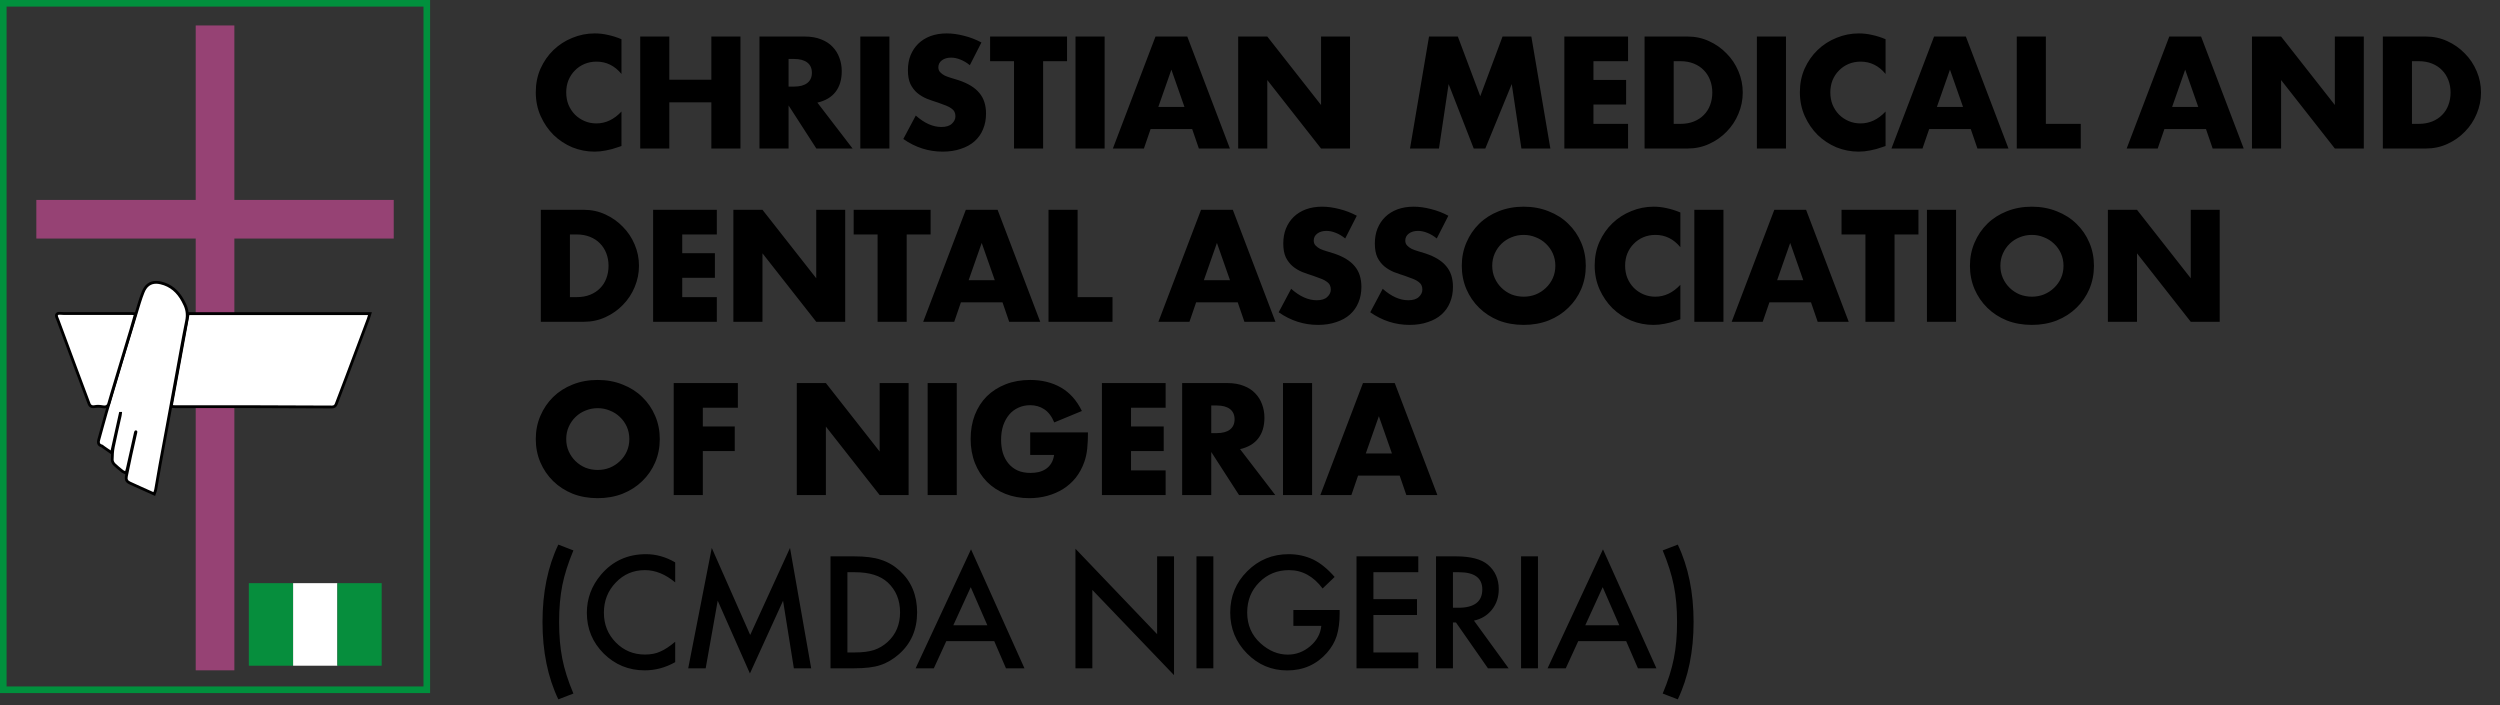 <svg width="202" height="57" viewBox="0 0 202 57" fill="none" xmlns="http://www.w3.org/2000/svg">
<rect x="0" y="0" width="202" height="57" fill="#333333" stroke="none"/>
<g clip-path="url(#clip0_921_4189)">
<path fill-rule="evenodd" clip-rule="evenodd" d="M0 0H34.751V56H0V0ZM0.532 0.532V55.468H34.218V0.532H0.532Z" fill="#01903D"/>
<path d="M23.684 47.119H20.106V53.789H23.684V47.119Z" fill="#068E3D"/>
<path d="M27.262 47.119H23.684V53.789H27.262V47.119Z" fill="white"/>
<path d="M30.84 47.119H27.262V53.789H30.84V47.119Z" fill="#068E3D"/>
<path d="M18.936 2.057H15.814V54.162H18.936V2.057Z" fill="#964274"/>
<path d="M2.936 16.154V19.275H31.814V16.154H2.936Z" fill="#964274"/>
<path d="M26.825 32.884C25.007 32.874 22.614 32.862 20.222 32.858C19.745 32.857 19.269 32.857 18.792 32.857C17.939 32.857 17.085 32.858 16.232 32.859C15.545 32.86 14.857 32.861 14.169 32.861C14.13 32.861 14.094 32.858 14.047 32.853C14.023 32.851 13.994 32.849 13.961 32.846L13.835 32.836L15.207 25.34H29.894L29.847 25.488C29.835 25.523 29.825 25.557 29.815 25.589C29.795 25.659 29.775 25.724 29.75 25.789C29.162 27.359 28.575 28.925 27.987 30.49C27.831 30.904 27.673 31.316 27.516 31.729C27.4 32.034 27.282 32.34 27.167 32.646C27.105 32.809 26.997 32.884 26.827 32.884H26.824H26.825Z" fill="white"/>
<path d="M29.738 25.455C29.704 25.563 29.679 25.658 29.644 25.75C29.057 27.317 28.47 28.884 27.88 30.451C27.61 31.17 27.333 31.887 27.061 32.605C27.019 32.717 26.957 32.77 26.828 32.77C26.827 32.77 26.826 32.77 26.826 32.77C24.625 32.758 22.424 32.748 20.223 32.745C19.749 32.744 19.276 32.744 18.802 32.744C17.258 32.744 15.714 32.747 14.169 32.748C14.118 32.748 14.065 32.74 13.97 32.733C14.415 30.302 14.858 27.885 15.302 25.455H29.739M30.05 25.227H15.111L15.077 25.414L14.435 28.923L13.745 32.691L13.7 32.94L13.952 32.96C13.985 32.962 14.012 32.965 14.036 32.968C14.084 32.972 14.125 32.976 14.169 32.976C14.858 32.976 15.546 32.975 16.235 32.974C17.091 32.974 17.946 32.972 18.802 32.972C19.276 32.972 19.749 32.972 20.222 32.973C22.617 32.977 25.008 32.989 26.824 32.999H26.827C27.045 32.999 27.195 32.894 27.273 32.687C27.389 32.383 27.505 32.079 27.621 31.774C27.776 31.368 27.937 30.946 28.093 30.531C28.681 28.969 29.276 27.38 29.852 25.843L29.857 25.83C29.882 25.761 29.903 25.694 29.924 25.623C29.934 25.591 29.944 25.558 29.955 25.524L30.048 25.227L30.05 25.227Z" fill="black"/>
<path d="M12.041 39.728C11.807 39.623 11.582 39.522 11.356 39.42L11.14 39.323C10.925 39.226 10.701 39.126 10.484 39.023C10.233 38.905 10.157 38.749 10.213 38.467C10.319 37.934 10.435 37.381 10.565 36.78C10.63 36.477 10.699 36.175 10.767 35.873C10.828 35.604 10.889 35.334 10.948 35.065C10.951 35.048 10.955 35.031 10.96 35.014C10.968 34.982 10.984 34.918 10.981 34.89C10.973 34.888 10.97 34.888 10.969 34.888C10.952 34.903 10.934 34.989 10.926 35.026L10.919 35.063C10.776 35.692 10.636 36.321 10.495 36.95C10.427 37.255 10.359 37.562 10.291 37.867C10.279 37.917 10.265 37.963 10.249 38.016C10.241 38.042 10.233 38.069 10.224 38.099L10.186 38.23L10.063 38.17C10.044 38.161 10.026 38.153 10.009 38.146C9.966 38.127 9.921 38.108 9.881 38.075L9.761 37.978C9.586 37.835 9.406 37.688 9.24 37.527C9.153 37.442 9.061 37.285 9.065 37.14C9.074 36.772 9.087 36.441 9.152 36.116C9.266 35.548 9.396 34.974 9.523 34.418C9.586 34.14 9.649 33.862 9.71 33.583C9.723 33.526 9.729 33.464 9.736 33.398H9.721L9.012 36.584L8.351 36.123C8.331 36.109 8.312 36.093 8.293 36.077C8.271 36.058 8.243 36.035 8.228 36.032C8.111 36.003 8.031 35.951 7.987 35.873C7.925 35.766 7.949 35.641 7.98 35.533C8.072 35.209 8.162 34.877 8.249 34.557C8.358 34.154 8.472 33.736 8.591 33.327C8.976 32.013 9.366 30.711 9.833 29.161C10.267 27.721 10.738 26.172 11.272 24.425C11.351 24.169 11.444 23.903 11.559 23.613C11.769 23.081 12.123 22.811 12.611 22.811C12.727 22.811 12.852 22.826 12.985 22.856C13.763 23.034 14.351 23.508 14.781 24.305C14.798 24.338 14.814 24.372 14.83 24.405C14.845 24.436 14.859 24.466 14.876 24.496C15.122 24.954 15.188 25.407 15.084 25.921C14.868 26.975 14.674 28.053 14.486 29.095C14.411 29.507 14.337 29.92 14.261 30.332L14.017 31.666C13.853 32.554 13.69 33.442 13.526 34.33C13.452 34.735 13.376 35.141 13.3 35.546C13.176 36.217 13.051 36.887 12.928 37.559C12.856 37.955 12.787 38.359 12.721 38.75C12.675 39.023 12.627 39.296 12.579 39.569C12.57 39.625 12.551 39.675 12.531 39.727C12.522 39.75 12.513 39.774 12.505 39.799L12.465 39.918L12.043 39.729L12.041 39.728Z" fill="white"/>
<path d="M12.611 22.925C12.719 22.925 12.834 22.94 12.958 22.968C13.758 23.151 14.3 23.655 14.679 24.36C14.712 24.423 14.741 24.489 14.774 24.551C15.003 24.977 15.07 25.405 14.97 25.899C14.671 27.365 14.418 28.841 14.147 30.313C13.902 31.645 13.658 32.978 13.412 34.31C13.214 35.387 13.011 36.462 12.814 37.539C12.693 38.208 12.583 38.879 12.465 39.55C12.452 39.618 12.422 39.682 12.395 39.763C12.046 39.606 11.725 39.463 11.402 39.317C11.112 39.187 10.82 39.057 10.532 38.921C10.33 38.826 10.278 38.724 10.325 38.49C10.437 37.927 10.555 37.366 10.677 36.805C10.801 36.233 10.934 35.662 11.059 35.09C11.084 34.979 11.149 34.813 11.007 34.779C10.993 34.776 10.981 34.775 10.97 34.775C10.851 34.775 10.831 34.934 10.808 35.039C10.595 35.973 10.389 36.908 10.18 37.844C10.164 37.912 10.141 37.979 10.115 38.069C10.053 38.038 9.996 38.022 9.955 37.987C9.739 37.811 9.52 37.639 9.32 37.445C9.244 37.372 9.177 37.244 9.18 37.143C9.188 36.807 9.199 36.466 9.265 36.139C9.435 35.293 9.636 34.452 9.822 33.609C9.844 33.508 9.849 33.402 9.863 33.286H9.631C9.403 34.307 9.174 35.334 8.939 36.395C8.734 36.253 8.576 36.142 8.417 36.032C8.364 35.995 8.315 35.937 8.257 35.923C8.046 35.87 8.038 35.748 8.089 35.566C8.298 34.832 8.486 34.093 8.701 33.36C9.107 31.97 9.524 30.583 9.942 29.195C10.418 27.616 10.899 26.037 11.382 24.46C11.465 24.188 11.561 23.921 11.665 23.657C11.859 23.166 12.169 22.926 12.612 22.926M12.612 22.698C12.072 22.698 11.682 22.992 11.453 23.573C11.338 23.866 11.243 24.134 11.164 24.393C10.629 26.141 10.158 27.69 9.725 29.129C9.258 30.679 8.868 31.981 8.483 33.296C8.363 33.706 8.25 34.123 8.14 34.528C8.053 34.848 7.964 35.178 7.871 35.502C7.836 35.626 7.806 35.787 7.89 35.932C7.949 36.032 8.049 36.103 8.19 36.141C8.198 36.147 8.212 36.158 8.222 36.166C8.241 36.182 8.262 36.2 8.288 36.218L8.636 36.461L8.809 36.582L8.971 36.695C8.962 36.838 8.958 36.985 8.954 37.138C8.949 37.319 9.056 37.505 9.164 37.61C9.333 37.775 9.517 37.924 9.694 38.068C9.733 38.1 9.773 38.133 9.812 38.165C9.866 38.208 9.92 38.232 9.968 38.252C9.983 38.259 10 38.266 10.017 38.274L10.128 38.329C10.12 38.368 10.112 38.407 10.104 38.446C10.038 38.778 10.141 38.988 10.438 39.128C10.659 39.231 10.883 39.333 11.1 39.43C11.171 39.462 11.242 39.493 11.313 39.525C11.535 39.625 11.758 39.726 11.989 39.829L12.304 39.971L12.534 40.074L12.614 39.835C12.622 39.811 12.63 39.789 12.638 39.768C12.659 39.713 12.681 39.656 12.692 39.589C12.74 39.315 12.787 39.041 12.834 38.768C12.901 38.378 12.97 37.975 13.042 37.579C13.163 36.907 13.291 36.224 13.414 35.564C13.489 35.16 13.564 34.756 13.639 34.351C13.803 33.462 13.966 32.572 14.13 31.682L14.374 30.354C14.45 29.942 14.524 29.529 14.599 29.116C14.787 28.074 14.981 26.997 15.196 25.944C15.307 25.402 15.237 24.925 14.977 24.442C14.962 24.414 14.948 24.385 14.934 24.357C14.918 24.322 14.902 24.287 14.882 24.252C14.436 23.424 13.824 22.931 13.011 22.745C12.871 22.713 12.737 22.697 12.613 22.697L12.612 22.698Z" fill="black"/>
<path d="M8.444 32.88C8.399 32.88 8.349 32.875 8.291 32.864C8.159 32.839 8.04 32.827 7.926 32.827C7.836 32.827 7.75 32.835 7.67 32.851C7.622 32.86 7.578 32.865 7.538 32.865C7.371 32.865 7.259 32.785 7.197 32.618C7.031 32.172 6.864 31.726 6.697 31.281C6.538 30.857 6.379 30.434 6.222 30.01C5.968 29.329 5.715 28.646 5.463 27.965C5.208 27.277 4.953 26.59 4.698 25.903C4.685 25.869 4.663 25.814 4.64 25.761C4.618 25.708 4.597 25.655 4.584 25.622C4.571 25.587 4.532 25.485 4.591 25.4C4.65 25.314 4.76 25.314 4.796 25.314C4.813 25.314 4.83 25.314 4.85 25.317H4.863C4.955 25.324 5.042 25.331 5.13 25.331C6.084 25.333 7.038 25.333 7.991 25.333H10.667C10.688 25.333 10.709 25.334 10.743 25.337C10.761 25.339 10.783 25.341 10.812 25.343L10.951 25.354L10.913 25.489C10.876 25.614 10.841 25.738 10.806 25.86C10.73 26.126 10.659 26.378 10.582 26.632C10.271 27.667 9.959 28.702 9.647 29.737C9.44 30.424 9.234 31.11 9.027 31.796C8.953 32.041 8.869 32.319 8.794 32.594C8.761 32.716 8.688 32.88 8.444 32.88V32.88Z" fill="white"/>
<path d="M4.795 25.428C4.809 25.428 4.824 25.428 4.84 25.43C4.937 25.438 5.032 25.445 5.129 25.445C6.086 25.447 7.043 25.447 8 25.447C8.712 25.447 9.424 25.447 10.136 25.447C10.313 25.447 10.489 25.447 10.666 25.447C10.695 25.447 10.724 25.451 10.802 25.457C10.688 25.854 10.584 26.229 10.472 26.6C9.955 28.322 9.435 30.043 8.917 31.764C8.837 32.03 8.758 32.297 8.684 32.565C8.647 32.7 8.584 32.766 8.444 32.766C8.406 32.766 8.362 32.762 8.313 32.752C8.186 32.728 8.056 32.713 7.926 32.713C7.832 32.713 7.739 32.721 7.648 32.739C7.607 32.747 7.57 32.751 7.537 32.751C7.412 32.751 7.346 32.693 7.303 32.579C6.98 31.709 6.651 30.841 6.327 29.971C5.818 28.602 5.312 27.232 4.803 25.864C4.778 25.797 4.715 25.65 4.689 25.582C4.647 25.47 4.683 25.429 4.794 25.429M4.794 25.201C4.658 25.201 4.557 25.246 4.496 25.335C4.434 25.424 4.427 25.534 4.475 25.662C4.488 25.696 4.51 25.75 4.533 25.805C4.555 25.857 4.577 25.912 4.588 25.943C4.844 26.63 5.099 27.317 5.353 28.005C5.606 28.687 5.859 29.369 6.112 30.05C6.27 30.472 6.428 30.894 6.586 31.316C6.754 31.764 6.921 32.21 7.088 32.658C7.187 32.923 7.386 32.979 7.536 32.979C7.584 32.979 7.634 32.974 7.69 32.963C7.763 32.949 7.842 32.942 7.924 32.942C8.031 32.942 8.143 32.953 8.269 32.977C8.333 32.989 8.39 32.995 8.442 32.995C8.606 32.995 8.819 32.931 8.902 32.626C8.977 32.352 9.06 32.075 9.134 31.831C9.339 31.153 9.542 30.474 9.747 29.796C10.061 28.753 10.376 27.71 10.689 26.667C10.766 26.413 10.837 26.161 10.913 25.895C10.948 25.772 10.984 25.648 11.02 25.521L11.097 25.253L10.819 25.231C10.79 25.229 10.769 25.226 10.751 25.225C10.718 25.222 10.694 25.219 10.665 25.219H10.134H9.066H7.999C7.042 25.219 6.085 25.219 5.128 25.218C5.044 25.218 4.959 25.211 4.867 25.204H4.856C4.834 25.202 4.813 25.201 4.794 25.201Z" fill="black"/>
</g>
<path d="M50.215 5.976C49.67 5.312 48.998 4.98 48.199 4.98C47.846 4.98 47.519 5.044 47.215 5.172C46.919 5.3 46.663 5.476 46.447 5.7C46.23 5.916 46.059 6.176 45.931 6.48C45.81 6.784 45.751 7.112 45.751 7.464C45.751 7.824 45.81 8.156 45.931 8.46C46.059 8.764 46.23 9.028 46.447 9.252C46.67 9.476 46.931 9.652 47.227 9.78C47.523 9.908 47.843 9.972 48.187 9.972C48.938 9.972 49.614 9.652 50.215 9.012V11.796L49.974 11.88C49.614 12.008 49.279 12.1 48.967 12.156C48.654 12.22 48.346 12.252 48.042 12.252C47.419 12.252 46.819 12.136 46.242 11.904C45.675 11.664 45.17 11.332 44.73 10.908C44.298 10.476 43.95 9.968 43.687 9.384C43.422 8.792 43.291 8.148 43.291 7.452C43.291 6.756 43.419 6.12 43.675 5.544C43.938 4.96 44.286 4.46 44.718 4.044C45.158 3.62 45.666 3.292 46.242 3.06C46.819 2.82 47.422 2.7 48.054 2.7C48.414 2.7 48.767 2.74 49.111 2.82C49.462 2.892 49.831 3.008 50.215 3.168V5.976ZM54.081 6.444H57.477V2.952H59.829V12H57.477V8.268H54.081V12H51.729V2.952H54.081V6.444ZM63.717 6.996H64.161C64.625 6.996 64.981 6.9 65.229 6.708C65.477 6.516 65.601 6.24 65.601 5.88C65.601 5.52 65.477 5.244 65.229 5.052C64.981 4.86 64.625 4.764 64.161 4.764H63.717V6.996ZM68.889 12H65.961L63.717 8.52V12H61.365V2.952H65.025C65.529 2.952 65.969 3.028 66.345 3.18C66.721 3.324 67.029 3.524 67.269 3.78C67.517 4.036 67.701 4.332 67.821 4.668C67.949 5.004 68.013 5.364 68.013 5.748C68.013 6.436 67.845 6.996 67.509 7.428C67.181 7.852 66.693 8.14 66.045 8.292L68.889 12ZM71.865 2.952V12H69.513V2.952H71.865ZM78.363 5.268C78.107 5.06 77.851 4.908 77.595 4.812C77.339 4.708 77.091 4.656 76.851 4.656C76.547 4.656 76.299 4.728 76.107 4.872C75.915 5.016 75.819 5.204 75.819 5.436C75.819 5.596 75.867 5.728 75.963 5.832C76.059 5.936 76.183 6.028 76.335 6.108C76.495 6.18 76.671 6.244 76.863 6.3C77.063 6.356 77.259 6.416 77.451 6.48C78.219 6.736 78.779 7.08 79.131 7.512C79.491 7.936 79.671 8.492 79.671 9.18C79.671 9.644 79.591 10.064 79.431 10.44C79.279 10.816 79.051 11.14 78.747 11.412C78.451 11.676 78.083 11.88 77.643 12.024C77.211 12.176 76.719 12.252 76.167 12.252C75.023 12.252 73.963 11.912 72.987 11.232L73.995 9.336C74.347 9.648 74.695 9.88 75.039 10.032C75.383 10.184 75.723 10.26 76.059 10.26C76.443 10.26 76.727 10.172 76.911 9.996C77.103 9.82 77.199 9.62 77.199 9.396C77.199 9.26 77.175 9.144 77.127 9.048C77.079 8.944 76.999 8.852 76.887 8.772C76.775 8.684 76.627 8.604 76.443 8.532C76.267 8.46 76.051 8.38 75.795 8.292C75.491 8.196 75.191 8.092 74.895 7.98C74.607 7.86 74.347 7.704 74.115 7.512C73.891 7.32 73.707 7.08 73.563 6.792C73.427 6.496 73.359 6.124 73.359 5.676C73.359 5.228 73.431 4.824 73.575 4.464C73.727 4.096 73.935 3.784 74.199 3.528C74.471 3.264 74.799 3.06 75.183 2.916C75.575 2.772 76.011 2.7 76.491 2.7C76.939 2.7 77.407 2.764 77.895 2.892C78.383 3.012 78.851 3.192 79.299 3.432L78.363 5.268ZM84.284 4.944V12H81.932V4.944H80V2.952H86.216V4.944H84.284ZM89.254 2.952V12H86.902V2.952H89.254ZM95.704 8.64L94.648 5.628L93.592 8.64H95.704ZM96.328 10.428H92.968L92.428 12H89.92L93.364 2.952H95.932L99.376 12H96.868L96.328 10.428ZM100.045 12V2.952H102.397L106.741 8.484V2.952H109.081V12H106.741L102.397 6.468V12H100.045ZM113.929 12L115.465 2.952H117.793L119.605 7.776L121.405 2.952H123.733L125.269 12H122.929L122.149 6.792L120.013 12H119.077L117.049 6.792L116.269 12H113.929ZM131.547 4.944H128.751V6.456H131.391V8.448H128.751V10.008H131.547V12H126.399V2.952H131.547V4.944ZM135.234 10.008H135.774C136.182 10.008 136.546 9.944 136.866 9.816C137.186 9.688 137.454 9.512 137.67 9.288C137.894 9.064 138.062 8.8 138.174 8.496C138.294 8.184 138.354 7.844 138.354 7.476C138.354 7.116 138.294 6.78 138.174 6.468C138.054 6.156 137.882 5.888 137.658 5.664C137.442 5.44 137.174 5.264 136.854 5.136C136.534 5.008 136.174 4.944 135.774 4.944H135.234V10.008ZM132.882 2.952H136.362C136.978 2.952 137.554 3.076 138.09 3.324C138.634 3.572 139.106 3.904 139.506 4.32C139.914 4.728 140.234 5.208 140.466 5.76C140.698 6.304 140.814 6.876 140.814 7.476C140.814 8.068 140.698 8.64 140.466 9.192C140.242 9.736 139.926 10.216 139.518 10.632C139.118 11.048 138.646 11.38 138.102 11.628C137.566 11.876 136.986 12 136.362 12H132.882V2.952ZM144.308 2.952V12H141.956V2.952H144.308ZM152.354 5.976C151.81 5.312 151.138 4.98 150.338 4.98C149.986 4.98 149.658 5.044 149.354 5.172C149.058 5.3 148.802 5.476 148.586 5.7C148.37 5.916 148.198 6.176 148.07 6.48C147.95 6.784 147.89 7.112 147.89 7.464C147.89 7.824 147.95 8.156 148.07 8.46C148.198 8.764 148.37 9.028 148.586 9.252C148.81 9.476 149.07 9.652 149.366 9.78C149.662 9.908 149.982 9.972 150.326 9.972C151.078 9.972 151.754 9.652 152.354 9.012V11.796L152.114 11.88C151.754 12.008 151.418 12.1 151.106 12.156C150.794 12.22 150.486 12.252 150.182 12.252C149.558 12.252 148.958 12.136 148.382 11.904C147.814 11.664 147.31 11.332 146.87 10.908C146.438 10.476 146.09 9.968 145.826 9.384C145.562 8.792 145.43 8.148 145.43 7.452C145.43 6.756 145.558 6.12 145.814 5.544C146.078 4.96 146.426 4.46 146.858 4.044C147.298 3.62 147.806 3.292 148.382 3.06C148.958 2.82 149.562 2.7 150.194 2.7C150.554 2.7 150.906 2.74 151.25 2.82C151.602 2.892 151.97 3.008 152.354 3.168V5.976ZM158.613 8.64L157.557 5.628L156.501 8.64H158.613ZM159.237 10.428H155.877L155.337 12H152.829L156.273 2.952H158.841L162.285 12H159.777L159.237 10.428ZM165.306 2.952V10.008H168.126V12H162.954V2.952H165.306ZM177.619 8.64L176.563 5.628L175.507 8.64H177.619ZM178.243 10.428H174.883L174.343 12H171.835L175.279 2.952H177.847L181.291 12H178.783L178.243 10.428ZM181.96 12V2.952H184.312L188.656 8.484V2.952H190.996V12H188.656L184.312 6.468V12H181.96ZM194.886 10.008H195.426C195.834 10.008 196.198 9.944 196.518 9.816C196.838 9.688 197.106 9.512 197.322 9.288C197.546 9.064 197.714 8.8 197.826 8.496C197.946 8.184 198.006 7.844 198.006 7.476C198.006 7.116 197.946 6.78 197.826 6.468C197.706 6.156 197.534 5.888 197.31 5.664C197.094 5.44 196.826 5.264 196.506 5.136C196.186 5.008 195.826 4.944 195.426 4.944H194.886V10.008ZM192.534 2.952H196.014C196.63 2.952 197.206 3.076 197.742 3.324C198.286 3.572 198.758 3.904 199.158 4.32C199.566 4.728 199.886 5.208 200.118 5.76C200.35 6.304 200.466 6.876 200.466 7.476C200.466 8.068 200.35 8.64 200.118 9.192C199.894 9.736 199.578 10.216 199.17 10.632C198.77 11.048 198.298 11.38 197.754 11.628C197.218 11.876 196.638 12 196.014 12H192.534V2.952ZM46.05 24.008H46.59C46.998 24.008 47.362 23.944 47.682 23.816C48.002 23.688 48.27 23.512 48.486 23.288C48.711 23.064 48.879 22.8 48.99 22.496C49.111 22.184 49.17 21.844 49.17 21.476C49.17 21.116 49.111 20.78 48.99 20.468C48.87 20.156 48.699 19.888 48.474 19.664C48.258 19.44 47.99 19.264 47.67 19.136C47.35 19.008 46.99 18.944 46.59 18.944H46.05V24.008ZM43.699 16.952H47.178C47.794 16.952 48.37 17.076 48.907 17.324C49.45 17.572 49.922 17.904 50.322 18.32C50.73 18.728 51.05 19.208 51.282 19.76C51.514 20.304 51.63 20.876 51.63 21.476C51.63 22.068 51.514 22.64 51.282 23.192C51.059 23.736 50.742 24.216 50.334 24.632C49.934 25.048 49.462 25.38 48.919 25.628C48.383 25.876 47.803 26 47.178 26H43.699V16.952ZM57.92 18.944H55.124V20.456H57.764V22.448H55.124V24.008H57.92V26H52.772V16.952H57.92V18.944ZM59.256 26V16.952H61.608L65.952 22.484V16.952H68.292V26H65.952L61.608 20.468V26H59.256ZM73.261 18.944V26H70.909V18.944H68.977V16.952H75.193V18.944H73.261ZM80.378 22.64L79.322 19.628L78.266 22.64H80.378ZM81.002 24.428H77.642L77.102 26H74.594L78.038 16.952H80.606L84.05 26H81.542L81.002 24.428ZM87.071 16.952V24.008H89.891V26H84.719V16.952H87.071ZM99.384 22.64L98.328 19.628L97.272 22.64H99.384ZM100.008 24.428H96.648L96.108 26H93.6L97.044 16.952H99.612L103.056 26H100.548L100.008 24.428ZM108.693 19.268C108.437 19.06 108.181 18.908 107.925 18.812C107.669 18.708 107.421 18.656 107.181 18.656C106.877 18.656 106.629 18.728 106.437 18.872C106.245 19.016 106.149 19.204 106.149 19.436C106.149 19.596 106.197 19.728 106.293 19.832C106.389 19.936 106.513 20.028 106.665 20.108C106.825 20.18 107.001 20.244 107.193 20.3C107.393 20.356 107.589 20.416 107.781 20.48C108.549 20.736 109.109 21.08 109.461 21.512C109.821 21.936 110.001 22.492 110.001 23.18C110.001 23.644 109.921 24.064 109.761 24.44C109.609 24.816 109.381 25.14 109.077 25.412C108.781 25.676 108.413 25.88 107.973 26.024C107.541 26.176 107.049 26.252 106.497 26.252C105.353 26.252 104.293 25.912 103.317 25.232L104.325 23.336C104.677 23.648 105.025 23.88 105.369 24.032C105.713 24.184 106.053 24.26 106.389 24.26C106.773 24.26 107.057 24.172 107.241 23.996C107.433 23.82 107.529 23.62 107.529 23.396C107.529 23.26 107.505 23.144 107.457 23.048C107.409 22.944 107.329 22.852 107.217 22.772C107.105 22.684 106.957 22.604 106.773 22.532C106.597 22.46 106.381 22.38 106.125 22.292C105.821 22.196 105.521 22.092 105.225 21.98C104.937 21.86 104.677 21.704 104.445 21.512C104.221 21.32 104.037 21.08 103.893 20.792C103.757 20.496 103.689 20.124 103.689 19.676C103.689 19.228 103.761 18.824 103.905 18.464C104.057 18.096 104.265 17.784 104.529 17.528C104.801 17.264 105.129 17.06 105.513 16.916C105.905 16.772 106.341 16.7 106.821 16.7C107.269 16.7 107.737 16.764 108.225 16.892C108.713 17.012 109.181 17.192 109.629 17.432L108.693 19.268ZM116.091 19.268C115.835 19.06 115.579 18.908 115.323 18.812C115.067 18.708 114.819 18.656 114.579 18.656C114.275 18.656 114.027 18.728 113.835 18.872C113.643 19.016 113.547 19.204 113.547 19.436C113.547 19.596 113.595 19.728 113.691 19.832C113.787 19.936 113.911 20.028 114.063 20.108C114.223 20.18 114.399 20.244 114.591 20.3C114.791 20.356 114.987 20.416 115.179 20.48C115.947 20.736 116.507 21.08 116.859 21.512C117.219 21.936 117.399 22.492 117.399 23.18C117.399 23.644 117.319 24.064 117.159 24.44C117.007 24.816 116.779 25.14 116.475 25.412C116.179 25.676 115.811 25.88 115.371 26.024C114.939 26.176 114.447 26.252 113.895 26.252C112.751 26.252 111.691 25.912 110.715 25.232L111.723 23.336C112.075 23.648 112.423 23.88 112.767 24.032C113.111 24.184 113.451 24.26 113.787 24.26C114.171 24.26 114.455 24.172 114.639 23.996C114.831 23.82 114.927 23.62 114.927 23.396C114.927 23.26 114.903 23.144 114.855 23.048C114.807 22.944 114.727 22.852 114.615 22.772C114.503 22.684 114.355 22.604 114.171 22.532C113.995 22.46 113.779 22.38 113.523 22.292C113.219 22.196 112.919 22.092 112.623 21.98C112.335 21.86 112.075 21.704 111.843 21.512C111.619 21.32 111.435 21.08 111.291 20.792C111.155 20.496 111.087 20.124 111.087 19.676C111.087 19.228 111.159 18.824 111.303 18.464C111.455 18.096 111.663 17.784 111.927 17.528C112.199 17.264 112.527 17.06 112.911 16.916C113.303 16.772 113.739 16.7 114.219 16.7C114.667 16.7 115.135 16.764 115.623 16.892C116.111 17.012 116.579 17.192 117.027 17.432L116.091 19.268ZM120.572 21.476C120.572 21.836 120.64 22.168 120.776 22.472C120.912 22.776 121.096 23.04 121.328 23.264C121.56 23.488 121.828 23.664 122.132 23.792C122.444 23.912 122.772 23.972 123.116 23.972C123.46 23.972 123.784 23.912 124.088 23.792C124.4 23.664 124.672 23.488 124.904 23.264C125.144 23.04 125.332 22.776 125.468 22.472C125.604 22.168 125.672 21.836 125.672 21.476C125.672 21.116 125.604 20.784 125.468 20.48C125.332 20.176 125.144 19.912 124.904 19.688C124.672 19.464 124.4 19.292 124.088 19.172C123.784 19.044 123.46 18.98 123.116 18.98C122.772 18.98 122.444 19.044 122.132 19.172C121.828 19.292 121.56 19.464 121.328 19.688C121.096 19.912 120.912 20.176 120.776 20.48C120.64 20.784 120.572 21.116 120.572 21.476ZM118.112 21.476C118.112 20.804 118.236 20.18 118.484 19.604C118.732 19.02 119.076 18.512 119.516 18.08C119.956 17.648 120.48 17.312 121.088 17.072C121.704 16.824 122.38 16.7 123.116 16.7C123.844 16.7 124.516 16.824 125.132 17.072C125.748 17.312 126.276 17.648 126.716 18.08C127.164 18.512 127.512 19.02 127.76 19.604C128.008 20.18 128.132 20.804 128.132 21.476C128.132 22.148 128.008 22.776 127.76 23.36C127.512 23.936 127.164 24.44 126.716 24.872C126.276 25.304 125.748 25.644 125.132 25.892C124.516 26.132 123.844 26.252 123.116 26.252C122.38 26.252 121.704 26.132 121.088 25.892C120.48 25.644 119.956 25.304 119.516 24.872C119.076 24.44 118.732 23.936 118.484 23.36C118.236 22.776 118.112 22.148 118.112 21.476ZM135.774 19.976C135.23 19.312 134.558 18.98 133.758 18.98C133.406 18.98 133.078 19.044 132.774 19.172C132.478 19.3 132.222 19.476 132.006 19.7C131.79 19.916 131.618 20.176 131.49 20.48C131.37 20.784 131.31 21.112 131.31 21.464C131.31 21.824 131.37 22.156 131.49 22.46C131.618 22.764 131.79 23.028 132.006 23.252C132.23 23.476 132.49 23.652 132.786 23.78C133.082 23.908 133.402 23.972 133.746 23.972C134.498 23.972 135.174 23.652 135.774 23.012V25.796L135.534 25.88C135.174 26.008 134.838 26.1 134.526 26.156C134.214 26.22 133.906 26.252 133.602 26.252C132.978 26.252 132.378 26.136 131.802 25.904C131.234 25.664 130.73 25.332 130.29 24.908C129.858 24.476 129.51 23.968 129.246 23.384C128.982 22.792 128.85 22.148 128.85 21.452C128.85 20.756 128.978 20.12 129.234 19.544C129.498 18.96 129.846 18.46 130.278 18.044C130.718 17.62 131.226 17.292 131.802 17.06C132.378 16.82 132.982 16.7 133.614 16.7C133.974 16.7 134.326 16.74 134.67 16.82C135.022 16.892 135.39 17.008 135.774 17.168V19.976ZM139.254 16.952V26H136.902V16.952H139.254ZM145.704 22.64L144.648 19.628L143.592 22.64H145.704ZM146.328 24.428H142.968L142.428 26H139.92L143.364 16.952H145.932L149.376 26H146.868L146.328 24.428ZM153.079 18.944V26H150.727V18.944H148.795V16.952H155.011V18.944H153.079ZM158.049 16.952V26H155.697V16.952H158.049ZM161.631 21.476C161.631 21.836 161.699 22.168 161.835 22.472C161.971 22.776 162.155 23.04 162.387 23.264C162.619 23.488 162.887 23.664 163.191 23.792C163.503 23.912 163.831 23.972 164.175 23.972C164.519 23.972 164.843 23.912 165.147 23.792C165.459 23.664 165.731 23.488 165.963 23.264C166.203 23.04 166.391 22.776 166.527 22.472C166.663 22.168 166.731 21.836 166.731 21.476C166.731 21.116 166.663 20.784 166.527 20.48C166.391 20.176 166.203 19.912 165.963 19.688C165.731 19.464 165.459 19.292 165.147 19.172C164.843 19.044 164.519 18.98 164.175 18.98C163.831 18.98 163.503 19.044 163.191 19.172C162.887 19.292 162.619 19.464 162.387 19.688C162.155 19.912 161.971 20.176 161.835 20.48C161.699 20.784 161.631 21.116 161.631 21.476ZM159.171 21.476C159.171 20.804 159.295 20.18 159.543 19.604C159.791 19.02 160.135 18.512 160.575 18.08C161.015 17.648 161.539 17.312 162.147 17.072C162.763 16.824 163.439 16.7 164.175 16.7C164.903 16.7 165.575 16.824 166.191 17.072C166.807 17.312 167.335 17.648 167.775 18.08C168.223 18.512 168.571 19.02 168.819 19.604C169.067 20.18 169.191 20.804 169.191 21.476C169.191 22.148 169.067 22.776 168.819 23.36C168.571 23.936 168.223 24.44 167.775 24.872C167.335 25.304 166.807 25.644 166.191 25.892C165.575 26.132 164.903 26.252 164.175 26.252C163.439 26.252 162.763 26.132 162.147 25.892C161.539 25.644 161.015 25.304 160.575 24.872C160.135 24.44 159.791 23.936 159.543 23.36C159.295 22.776 159.171 22.148 159.171 21.476ZM170.317 26V16.952H172.669L177.013 22.484V16.952H179.353V26H177.013L172.669 20.468V26H170.317ZM45.751 35.476C45.751 35.836 45.819 36.168 45.955 36.472C46.09 36.776 46.275 37.04 46.507 37.264C46.739 37.488 47.007 37.664 47.31 37.792C47.623 37.912 47.95 37.972 48.294 37.972C48.639 37.972 48.962 37.912 49.267 37.792C49.578 37.664 49.85 37.488 50.083 37.264C50.322 37.04 50.511 36.776 50.647 36.472C50.782 36.168 50.85 35.836 50.85 35.476C50.85 35.116 50.782 34.784 50.647 34.48C50.511 34.176 50.322 33.912 50.083 33.688C49.85 33.464 49.578 33.292 49.267 33.172C48.962 33.044 48.639 32.98 48.294 32.98C47.95 32.98 47.623 33.044 47.31 33.172C47.007 33.292 46.739 33.464 46.507 33.688C46.275 33.912 46.09 34.176 45.955 34.48C45.819 34.784 45.751 35.116 45.751 35.476ZM43.291 35.476C43.291 34.804 43.414 34.18 43.663 33.604C43.91 33.02 44.255 32.512 44.694 32.08C45.135 31.648 45.658 31.312 46.267 31.072C46.883 30.824 47.559 30.7 48.294 30.7C49.023 30.7 49.694 30.824 50.31 31.072C50.926 31.312 51.455 31.648 51.895 32.08C52.343 32.512 52.691 33.02 52.938 33.604C53.187 34.18 53.31 34.804 53.31 35.476C53.31 36.148 53.187 36.776 52.938 37.36C52.691 37.936 52.343 38.44 51.895 38.872C51.455 39.304 50.926 39.644 50.31 39.892C49.694 40.132 49.023 40.252 48.294 40.252C47.559 40.252 46.883 40.132 46.267 39.892C45.658 39.644 45.135 39.304 44.694 38.872C44.255 38.44 43.91 37.936 43.663 37.36C43.414 36.776 43.291 36.148 43.291 35.476ZM59.62 32.944H56.788V34.456H59.368V36.448H56.788V40H54.436V30.952H59.62V32.944ZM64.38 40V30.952H66.732L71.076 36.484V30.952H73.416V40H71.076L66.732 34.468V40H64.38ZM77.306 30.952V40H74.954V30.952H77.306ZM83.24 34.936H87.908C87.908 35.416 87.888 35.852 87.848 36.244C87.808 36.636 87.728 37 87.608 37.336C87.44 37.808 87.212 38.228 86.924 38.596C86.636 38.956 86.296 39.26 85.904 39.508C85.52 39.748 85.096 39.932 84.632 40.06C84.168 40.188 83.68 40.252 83.168 40.252C82.464 40.252 81.82 40.136 81.236 39.904C80.66 39.672 80.164 39.348 79.748 38.932C79.332 38.508 79.008 38.004 78.776 37.42C78.544 36.828 78.428 36.176 78.428 35.464C78.428 34.76 78.54 34.116 78.764 33.532C78.996 32.94 79.32 32.436 79.736 32.02C80.16 31.604 80.668 31.28 81.26 31.048C81.852 30.816 82.512 30.7 83.24 30.7C84.184 30.7 85.012 30.904 85.724 31.312C86.436 31.72 87 32.352 87.416 33.208L85.184 34.132C84.976 33.636 84.704 33.28 84.368 33.064C84.04 32.848 83.664 32.74 83.24 32.74C82.888 32.74 82.568 32.808 82.28 32.944C81.992 33.072 81.744 33.26 81.536 33.508C81.336 33.748 81.176 34.04 81.056 34.384C80.944 34.728 80.888 35.112 80.888 35.536C80.888 35.92 80.936 36.276 81.032 36.604C81.136 36.932 81.288 37.216 81.488 37.456C81.688 37.696 81.936 37.884 82.232 38.02C82.528 38.148 82.872 38.212 83.264 38.212C83.496 38.212 83.72 38.188 83.936 38.14C84.152 38.084 84.344 38 84.512 37.888C84.688 37.768 84.832 37.616 84.944 37.432C85.056 37.248 85.132 37.024 85.172 36.76H83.24V34.936ZM94.183 32.944H91.387V34.456H94.027V36.448H91.387V38.008H94.183V40H89.035V30.952H94.183V32.944ZM97.87 34.996H98.314C98.778 34.996 99.134 34.9 99.382 34.708C99.63 34.516 99.754 34.24 99.754 33.88C99.754 33.52 99.63 33.244 99.382 33.052C99.134 32.86 98.778 32.764 98.314 32.764H97.87V34.996ZM103.042 40H100.114L97.87 36.52V40H95.518V30.952H99.178C99.682 30.952 100.122 31.028 100.498 31.18C100.874 31.324 101.182 31.524 101.422 31.78C101.67 32.036 101.854 32.332 101.974 32.668C102.102 33.004 102.166 33.364 102.166 33.748C102.166 34.436 101.998 34.996 101.662 35.428C101.334 35.852 100.846 36.14 100.198 36.292L103.042 40ZM106.018 30.952V40H103.666V30.952H106.018ZM112.468 36.64L111.412 33.628L110.356 36.64H112.468ZM113.092 38.428H109.732L109.192 40H106.684L110.128 30.952H112.696L116.14 40H113.632L113.092 38.428ZM45.112 44.004L46.331 44.473C45.905 45.492 45.606 46.434 45.434 47.297C45.348 47.734 45.284 48.195 45.241 48.68C45.198 49.16 45.176 49.685 45.176 50.256C45.176 50.83 45.198 51.359 45.241 51.844C45.284 52.324 45.348 52.783 45.434 53.221C45.602 54.08 45.901 55.02 46.331 56.039L45.112 56.508C44.26 54.723 43.834 52.639 43.834 50.256C43.834 47.873 44.26 45.789 45.112 44.004ZM54.555 45.44V47.057C53.766 46.397 52.949 46.066 52.105 46.066C51.176 46.066 50.392 46.4 49.756 47.068C49.115 47.732 48.795 48.545 48.795 49.506C48.795 50.455 49.115 51.256 49.756 51.908C50.396 52.56 51.181 52.887 52.111 52.887C52.592 52.887 53 52.809 53.336 52.652C53.523 52.574 53.717 52.469 53.916 52.336C54.119 52.203 54.332 52.043 54.555 51.855V53.502C53.773 53.943 52.953 54.164 52.094 54.164C50.801 54.164 49.697 53.713 48.783 52.81C47.873 51.9 47.418 50.803 47.418 49.518C47.418 48.365 47.799 47.338 48.56 46.435C49.498 45.33 50.711 44.777 52.199 44.777C53.012 44.777 53.797 44.998 54.555 45.44ZM55.607 54L57.511 44.273L60.616 51.305L63.833 44.273L65.544 54H64.144L63.271 48.539L60.593 54.416L57.991 48.533L57.019 54H55.607ZM67.106 54V44.953H69.004C69.915 44.953 70.633 45.043 71.161 45.223C71.727 45.398 72.241 45.697 72.702 46.119C73.635 46.971 74.102 48.09 74.102 49.477C74.102 50.867 73.616 51.992 72.643 52.852C72.155 53.281 71.643 53.58 71.108 53.748C70.608 53.916 69.899 54 68.981 54H67.106ZM68.471 52.717H69.087C69.7 52.717 70.21 52.652 70.616 52.523C71.022 52.387 71.389 52.17 71.717 51.873C72.389 51.26 72.725 50.461 72.725 49.477C72.725 48.484 72.393 47.68 71.729 47.062C71.131 46.512 70.251 46.236 69.087 46.236H68.471V52.717ZM80.334 51.803H76.461L75.453 54H73.982L78.459 44.385L82.777 54H81.283L80.334 51.803ZM79.777 50.52L78.436 47.443L77.029 50.52H79.777ZM86.897 54V44.338L93.495 51.24V44.953H94.86V54.551L88.262 47.666V54H86.897ZM98.039 44.953V54H96.674V44.953H98.039ZM104.505 49.289H108.244V49.588C108.244 50.268 108.163 50.869 108.003 51.393C107.847 51.877 107.583 52.33 107.212 52.752C106.372 53.697 105.304 54.17 104.007 54.17C102.742 54.17 101.658 53.713 100.755 52.799C99.853 51.881 99.402 50.779 99.402 49.494C99.402 48.182 99.861 47.068 100.779 46.154C101.697 45.236 102.814 44.777 104.13 44.777C104.837 44.777 105.497 44.922 106.111 45.211C106.697 45.5 107.273 45.969 107.839 46.617L106.867 47.549C106.124 46.56 105.22 46.066 104.154 46.066C103.197 46.066 102.394 46.397 101.745 47.057C101.097 47.705 100.773 48.518 100.773 49.494C100.773 50.502 101.134 51.332 101.857 51.984C102.533 52.59 103.265 52.893 104.054 52.893C104.726 52.893 105.329 52.666 105.865 52.213C106.4 51.756 106.699 51.209 106.761 50.572H104.505V49.289ZM114.598 46.236H110.971V48.41H114.493V49.693H110.971V52.717H114.598V54H109.606V44.953H114.598V46.236ZM119.096 50.145L121.897 54H120.227L117.643 50.297H117.397V54H116.031V44.953H117.631C118.826 44.953 119.69 45.178 120.221 45.627C120.807 46.127 121.1 46.787 121.1 47.607C121.1 48.248 120.916 48.799 120.549 49.26C120.182 49.721 119.697 50.016 119.096 50.145ZM117.397 49.107H117.83C119.123 49.107 119.77 48.613 119.77 47.625C119.77 46.699 119.141 46.236 117.883 46.236H117.397V49.107ZM124.267 44.953V54H122.902V44.953H124.267ZM131.395 51.803H127.522L126.514 54H125.044L129.52 44.385L133.839 54H132.345L131.395 51.803ZM130.839 50.52L129.497 47.443L128.091 50.52H130.839ZM135.565 56.508L134.346 56.039C134.776 55.02 135.074 54.08 135.242 53.221C135.418 52.361 135.506 51.373 135.506 50.256C135.506 49.147 135.418 48.16 135.242 47.297C135.07 46.434 134.772 45.492 134.346 44.473L135.565 44.004C136.416 45.789 136.842 47.873 136.842 50.256C136.842 52.639 136.416 54.723 135.565 56.508Z" fill="black"/>
<defs>
<clipPath id="clip0_921_4189">
<rect width="34.751" height="56" fill="white"/>
</clipPath>
</defs>
</svg>
